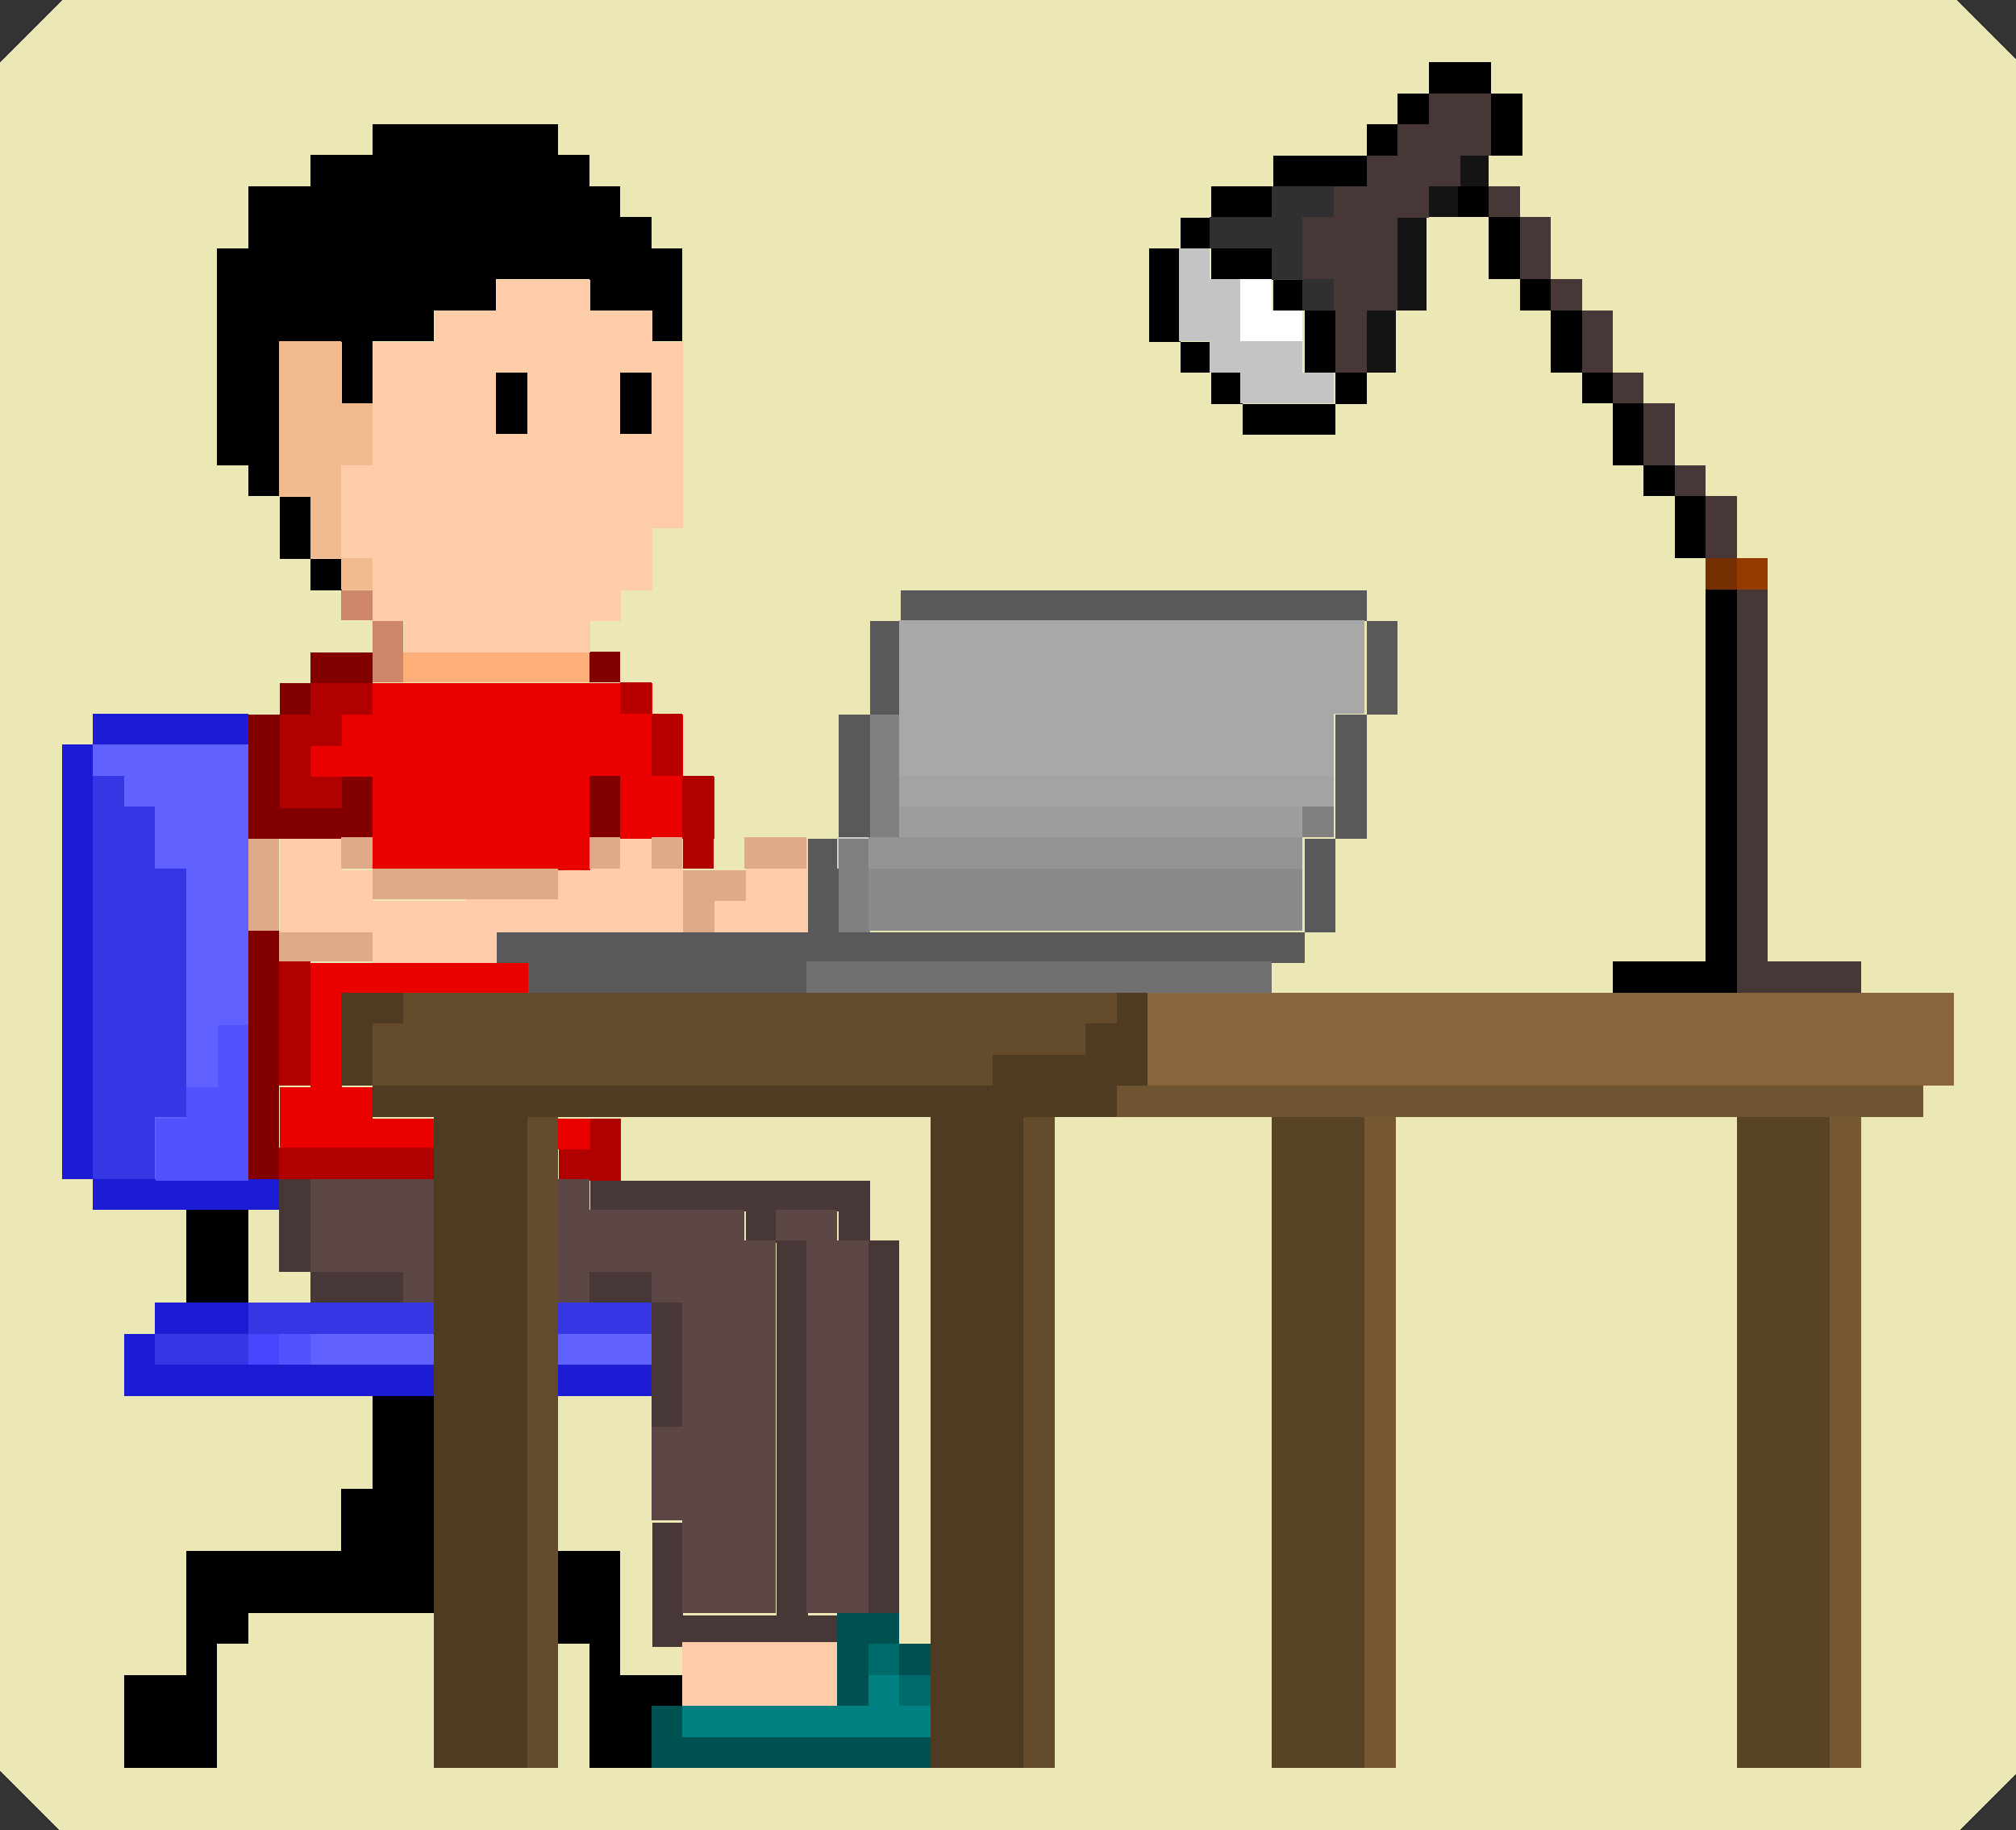 <?xml version="1.0" encoding="UTF-8"?>
<!-- Created with Inkscape (http://www.inkscape.org/) -->
<svg width="325" height="295" shape-rendering="crispEdges" version="1.1" viewBox="0 0 85.99 78.052" xmlns="http://www.w3.org/2000/svg">
 <rect x="0" y="0" width="85.99" height="78.052" fill="#333333" stroke="none"/>
 <g>
  <path transform="scale(.265)" d="m10 0-10 10v275l10 10h305l10-10 0.002 0.006v-275.01l-0.002 0.006-10-10h-305z" fill="#ebe8b5" stroke-width="0"/>
  <rect x="58.208" y="9.26" width="2.646" height="3.969" rx="7.5293e-7" fill="#141414" stroke-width="0"/>
  <path transform="scale(.265)" d="m145 95v2.5 2.5h5 5 5 5 5 5 5 5 5 5 5 5 5 5 5v-2.5-2.5h-5-5-5-5-5-5-5-5-5-5-5-5-5-5-5zm75 5v2.5 2.5 2.5c0 1.385-1e-5 2.5 0 2.5v2.5c0 1.385-1e-5 2.5 0 2.5h5v-2.5-2.5-2.5-2.5-2.5-2.5h-5zm0 15h-5v2.5 2.5 2.5 2.5 2.5 2.5 2.5 2.5h5v-2.5-2.5-2.5-2.5-2.5-2.5-2.5-2.5zm-5 20h-5v2.5 2.5 2.5 2.5 2.5 2.5h5v-2.5-2.5-2.5-2.5-2.5-2.5zm-5 15h-45-30v-3.75-1.875-1.875-1.875-1.875-1.875-1.875h-5v1.875 1.875 1.875 1.875 1.875 1.875 3.75h-40-5-5c-4e-6 0 0 1.115 0 2.5s-4e-6 2.5 0 2.5h5c-4e-6 0 0 1.115 0 2.5s-4e-6 2.5 0 2.5h5 40 5v-5h30 45v-2.457-0.086-2.457zm-75-15h5v-2.5-2.5-2.5-2.5-2.5-2.5-2.5-2.5h-5v2.5 2.5 2.5 2.5 2.5 2.5 2.5 2.5zm5-20h5v-2.5-2.5-2.5-2.5-2.5-2.5h-5v2.5 2.5 2.5 2.5 2.5 2.5z" fill="#595959"/>
  <g fill-opacity="0" stroke-width=".265">
   <rect x="38.365" y="26.458" width="7.938" height="1.323" rx="1.5765e-6" ry=".65"/>
   <rect x="44.979" y="26.458" width="11.906" height="1.323" rx="1.5765e-6" ry=".65"/>
   <rect x="38.365" y="26.458" width="5.292" height="1.323" rx="1.5765e-6" ry=".65"/>
   <rect x="52.917" y="29.104" width="4.8127e-13" height="1.323" rx="1.5765e-6" ry=".65"/>
   <rect x="39.688" y="30.427" width="2.646" height="5.292" rx="1.5765e-6" ry=".65"/>
  </g>
  <g>
   <path transform="scale(.265)" d="m140 115v2.457 0.086 2.457 2.457 0.086 2.457 2.457 0.086 2.457 2.457 0.086 2.457h5v-2.457-0.086-2.457-2.457-0.086-2.457-2.457-0.086-2.457-2.457-0.086-2.457h-5z" fill="#808080"/>
   <rect x="55.563" y="34.396" width="1.323" height="1.323" rx="1.5765e-6" ry=".65" fill="#808080" stroke-width=".265"/>
   <rect x="38.365" y="26.458" width="1.323" height="1.323" rx="1.5765e-6" ry=".65" fill="#ccc" stroke-width=".265"/>
  </g>
  <g fill="#808080" stroke-width=".265">
   <rect x="38.365" y="26.458" width="1.323" height="1.323" rx="1.5765e-6" ry=".65"/>
   <rect x="38.365" y="27.781" width="1.323" height="1.323" rx="1.5765e-6" ry=".65"/>
   <rect x="38.365" y="29.104" width="1.323" height="1.323" rx="1.5765e-6" ry=".65"/>
  </g>
  <g>
   <rect x="35.719" y="35.719" width="1.323" height="1.323" rx="1.5765e-6" ry=".65" fill="#ccc" stroke-width=".265"/>
   <path transform="scale(.265)" d="m135 135v2.457 0.086 2.457 2.457 5.086 2.457h5v-2.457-5.086-2.457-2.457-0.086-2.457h-5z" fill="#808080"/>
   <rect x="34.396" y="41.01" width="19.844" height="1.323" rx="1.5765e-6" ry=".65" fill="#707070" stroke-width=".265"/>
  </g>
  <g fill="#808080" stroke-width=".265">
   <rect x="35.719" y="42.333" width="18.521" height="1.323" rx="1.5765e-6"/>
   <rect x="33.073" y="42.333" width="2.646" height="1.323" rx="1.5765e-6"/>
   <rect x="23.812" y="42.333" width="9.26" height="1.323" rx="1.5765e-6" ry=".65"/>
  </g>
  <g fill="#404040" stroke-width=".265">
   <rect x="23.812" y="42.333" width="5.292" height="1.323" rx="7.8823e-7"/>
   <rect x="29.104" y="42.333" width="3.969" height="1.323" rx="7.8823e-7"/>
   <rect x="33.073" y="42.333" width="1.323" height="1.323" rx="1.5765e-6"/>
  </g>
  <g>
   <g stroke-width=".265">
    <rect x="38.365" y="34.396" width="17.198" height="1.323" rx="1.5765e-6" fill="#9e9e9e"/>
    <rect x="37.042" y="35.719" width="18.521" height="1.323" rx="1.5765e-6" fill="#949494"/>
    <rect x="38.365" y="33.073" width="18.521" height="1.323" rx="1.5765e-6" ry="1.323" fill="#a3a3a3"/>
   </g>
   <rect x="38.365" y="26.458" width="18.521" height="6.615" rx="1.5765e-6" ry="6.615" fill="#a8a8a8" stroke-width=".592"/>
   <rect x="37.042" y="37.042" width="18.521" height="2.646" rx="0" ry="0" fill="#8a8a8a" stroke-width="0"/>
   <rect x="56.885" y="26.458" width="1.323" height="3.969" rx="1.5765e-6" ry="3.969" fill="#a8a8a8" stroke-width="0"/>
   <path d="m62.177 7.938v1.323h1.323v-1.323zm1.323 1.323v2.646h1.323v-2.646zm1.323 2.646v1.323h1.323v-1.323zm1.323 1.323v2.646h1.323v-2.646zm1.323 2.646v1.323h1.323v-1.323zm1.323 1.323v2.646h1.323v-2.646zm1.323 2.646v1.323h1.323v-1.323zm1.323 1.323v2.646h1.323v-2.646z" stroke-width=".265"/>
  </g>
  <g fill="#141414" stroke-width=".265">
   <path d="m59.531 9.26v3.969h1.323v-3.969zm0 3.969h-1.323v2.646h1.323v-1.323z"/>
   <rect x="60.854" y="7.938" width="1.323" height="1.323"/>
   <rect x="62.177" y="6.615" width="1.323" height="1.323"/>
  </g>
  <g>
   <path transform="scale(.265)" d="m230 10v5h5 5v-5h-5-5zm10 5v5 5h5v-5-5h-5zm-10 0h-5v5h5v-5zm-5 5h-5v5h5v-5zm-5 5h-5-5-5v5h5 5 5v-5zm-15 5h-10v5h10v-5zm-10 5h-5v5h5v-5zm0 5v5h10v-5h-10zm10 5v5h5v-5h-5zm5 5v10h5v-10h-5zm5 10v5h5v-5h-5zm0 5h-15v5h15v-5zm-15 0v-5h-5v5h5zm-5-5v-5h-5v5h5zm-5-5v-5-10h-5v10 5h5z"/>
   <g stroke-width=".265">
    <rect x="63.5" y="-6.615" width="0" height="4.8456e-7" fill="#a40"/>
    <path d="m72.76 25.135v15.875h-3.969v1.323h5.292v-17.198z"/>
    <rect x="68.792" y="42.333" width="6.615" height="1.323"/>
   </g>
  </g>
  <g fill="#483737" stroke-width=".265">
   <path d="m74.083 25.135v17.198h5.292v-1.323h-3.969v-15.875z"/>
   <rect x="75.406" y="42.333" width="3.969" height="1.323"/>
   <path d="m63.5 7.938v1.323h1.323v-1.323zm1.323 1.323v2.646h1.323v-2.646zm1.323 2.646v1.323h1.323v-1.323zm1.323 1.323v2.646h1.323v-2.646zm1.323 2.646v1.323h1.323v-1.323zm1.323 1.323v2.646h1.323v-2.646zm1.323 2.646v1.323h1.323v-1.323zm1.323 1.323v2.646h1.323v-2.646z"/>
  </g>
  <g>
   <g stroke-width=".265">
    <rect x="72.76" y="23.812" width="4.8127e-13" height="3.969"/>
    <rect x="72.76" y="23.812" width="1.323" height="1.323" fill="#752f00"/>
    <rect x="74.083" y="23.812" width="1.323" height="1.323" fill="#943b00"/>
   </g>
   <path transform="scale(.265)" d="m230 15v5h-5v5h-5v5h-15v5h-10v5h10v5h5v5h5v10h5v-10h5v-15h5v-5h5v-5h5v-10h-10z" fill="#483737"/>
   <g stroke-width=".265">
    <path d="m54.24 7.938v1.323h-2.646v1.323h2.646v1.323h1.323v-2.646h1.323v-1.323zm1.323 3.969v1.323h1.323v-1.323z" fill="#303030"/>
    <path d="m50.271 10.583v0.65 2.669 0.65h1.323v0.673 0.65h1.323v0.65 0.023 0.65h3.969v-0.65-0.023-0.65h-1.323v-1.996-0.65h-1.323v-0.673-0.65h-2.646v-0.673-0.65z" fill="#c4c4c4"/>
    <path d="m52.917 11.906v2.646h2.646v-1.323h-1.323v-1.323z" fill="#fff"/>
    <path d="m10.583 55.562v1.323h10.583v-1.323h-9.26z" fill="#3636e5"/>
    <path d="m3.969 30.427v1.323h6.615v-1.323zm0 1.323h-1.323v18.521h1.323v-15.875zm0 18.521v1.323h7.938v-1.323h-5.292z" fill="#1c1cd4"/>
    <rect x="9.26" y="55.563" width="1.323" height="1.323" fill="#3636e5"/>
    <rect x="7.938" y="55.563" width="1.323" height="1.323" fill="#3636e5"/>
    <rect x="3.969" y="34.396" width="1.323" height="1.323" fill="#2424ff"/>
    <rect x="5.292" y="34.396" width="1.323" height="1.323" fill="#2424ff"/>
    <path d="m3.969 31.75v18.521h6.615v-18.521z" fill="#6161ff"/>
    <path d="m3.969 33.073v17.198h2.646v-2.646h1.323v-10.583h-1.323v-2.646h-1.323v-1.323z" fill="#3636e5"/>
    <rect x="7.938" y="47.625" width="2.4064e-13" height="2.646" fill="#3636e5"/>
    <rect x="7.938" y="51.594" width="2.646" height="3.969"/>
    <path d="m10.583 56.885v1.323h9.26v-1.323h-2.646z" fill="#6161ff"/>
    <rect x="19.844" y="56.885" width="1.323" height="1.323" rx="3.3842e-7" ry=".661" fill="#6161ff"/>
   </g>
  </g>
  <rect x="5.292" y="33.073" width="1.323" height="1.323" fill-opacity="0" stroke-width=".265"/>
  <rect x="3.969" y="33.073" width="1.323" height="1.323" fill-opacity="0" stroke-width=".265"/>
  <g>
   <path d="m6.615 55.562c-2e-7 0 0 0.295 0 0.661s-2e-7 0.661 0 0.661h3.969v-1.323h-1.323z" fill="#1c1cd4" stroke-width=".374"/>
   <rect x="6.615" y="56.885" width="3.969" height="1.323" fill="#3636e5" stroke-width=".324"/>
   <g stroke-width=".265">
    <rect x="21.167" y="55.563" width="1.323" height="1.323" fill="#3636e5"/>
    <rect x="21.167" y="59.531" width="1.323" height="1.323" fill="#1c1cd4"/>
    <rect x="21.167" y="56.885" width="1.323" height="2.646" fill="#6161ff"/>
   </g>
  </g>
  <rect x="22.49" y="56.885" width="2.646" height="1.323" fill-opacity="0" stroke-width=".265"/>
  <rect x="22.49" y="55.562" width="1.323" height="1.323" rx="3.3842e-7" ry=".661" fill="#3636e5" stroke-width=".265"/>
  <rect x="23.813" y="55.562" width="3.969" height="1.323" rx="5.0763e-7" ry=".661" fill="#3636e5" stroke-width=".324"/>
  <g stroke-width=".265">
   <path d="m15.875 59.531v3.969h-1.323v2.646h-6.615v5.292h1.323v-1.323h1.323v-1.323h13.229v1.323h1.323v1.323h1.323v-5.292h-6.615v-1.323h-1.323v-5.292z"/>
   <rect x="5.292" y="71.438" width="3.969" height="3.969" rx="3.3842e-7" ry=".661"/>
   <rect x="25.135" y="71.438" width="3.969" height="3.969" rx="3.3842e-7" ry=".661"/>
   <rect x="18.521" y="63.5" width="1.323" height="1.323" rx="3.3842e-7" ry=".661"/>
  </g>
  <g>
   <path d="m5.292 56.885v2.646h22.49v-1.323h-21.167v-1.323z" fill="#1c1cd4" stroke-width=".292"/>
   <rect x="22.49" y="56.885" width="5.292" height="1.323" fill="#6161ff" stroke-width=".306"/>
   <g stroke-width="0">
    <path transform="scale(.265)" d="m35 165c-3e-6 0 0 1.001 0 2.244v5.512c0 1.243-3e-6 2.244 0 2.244h-5c-3e-6 0 0 1.001 0 2.244v2.756h-5c-3e-6 0 0 1.001 0 2.244v5.512c0 1.243-3e-6 2.244 0 2.244h5 5 5c3e-6 0 0-1.001 0-2.244v-10.512c0-1.243 3e-6 -2.244 0-2.244 3e-6 0 0-1.001 0-2.244v-5.512c0-1.243 3e-6 -2.244 0-2.244h-5z" fill="#5252ff"/>
    <rect x="10.583" y="56.885" width="1.323" height="1.323" rx="1.5765e-6" ry=".594" fill="#4747ff"/>
    <rect x="11.906" y="56.885" width="1.323" height="1.323" rx="1.5765e-6" ry=".594" fill="#5252ff"/>
   </g>
  </g>
  <g>
   <rect x="25.135" y="30.427" width="6.0159e-14" height="2.646" fill="#830000" stroke-width=".265"/>
   <rect x="23.812" y="35.719" width="1.323" height="1.323" fill="#830000" stroke-width=".265"/>
   <path transform="scale(.265)" d="m55 110v5h-5v10h10c-3e-6 0 0 1.001 0 2.244v5.512c0 1.243-3e-6 2.244 0 2.244v5h35v-5h20v-10h-5v-10h-5v-5zm-5 45v5c-3e-6 0 0 1.001 0 2.244v12.756h-5c-3e-6 0 0 1.001 0 2.244v5.512c0 1.243-3e-6 2.244 0 2.244h55v-5h-40v-5h-5c3e-6 0 0-1.001 0-2.244v-7.756h30v-10h-30z" fill="#eb0000"/>
   <g stroke-width=".265">
    <rect x="22.49" y="42.333" width="1.323" height="1.323" fill="#eb0000"/>
    <path d="m10.583 35.719v3.969h1.323v-3.969z" fill="#deaa87"/>
    <rect x="11.906" y="39.688" width="3.969" height="1.323" fill="#deaa87"/>
   </g>
   <path transform="scale(.265)" d="m50 105c-3e-6 0 0 1.001 0 2.244v0.512c0 1.243-3e-6 2.244 0 2.244h10c3e-6 0 0-1.001 0-2.244v-0.512c0-1.243 3e-6 -2.244 0-2.244h-5zm0 5h-5c-3e-6 0 0 1.001 0 2.244v0.512c0 1.243-3e-6 2.244 0 2.244h5c3e-6 0 0-1.001 0-2.244v-0.512c0-1.243 3e-6 -2.244 0-2.244zm-5 5h-5c-3e-6 0 0 1.001 0 2.244v0.512c0 1.243-3e-6 2.244 0 2.244-3e-6 0 0 1.001 0 2.244v10.512c0 1.243-3e-6 2.244 0 2.244h20c3e-6 0 0-1.001 0-2.244v-0.512c0-1.243 3e-6 -2.244 0-2.244 3e-6 0 0-1.001 0-2.244v-0.512c0-1.243 3e-6 -2.244 0-2.244h-5c-3e-6 0 0 1.001 0 2.244v0.512c0 1.243-3e-6 2.244 0 2.244h-10v-7.756c0-1.243 3e-6 -2.244 0-2.244 3e-6 0 0-1.001 0-2.244v-0.512c0-1.243 3e-6 -2.244 0-2.244z" fill="#830000" stroke-width="0"/>
   <rect x="10.583" y="39.688" width="1.323" height="10.583" rx="1.5765e-6" ry=".594" fill="#830000" stroke-width="0"/>
   <g fill="#b00000" stroke-width="0">
    <path transform="scale(.265)" d="m50 110c-3e-6 0 0 1.001 0 2.244v0.512c0 1.243-3e-6 2.244 0 2.244h-5c-3e-6 0 0 1.001 0 2.244v10.512c0 1.243-3e-6 2.244 0 2.244h10c3e-6 0 0-1.001 0-2.244v-0.512c0-1.243 3e-6 -2.244 0-2.244h-5v-5h5c3e-6 0 0-1.001 0-2.244v-0.512c0-1.243 3e-6 -2.244 0-2.244h5c3e-6 0 0-1.001 0-2.244v-0.512c0-1.243 3e-6 -2.244 0-2.244h-5z"/>
    <rect x="11.906" y="41.01" width="1.323" height="5.292" rx="1.5765e-6" ry=".594"/>
    <rect x="11.906" y="48.948" width="6.615" height="1.323" rx="1.5765e-6" ry=".594"/>
    <path transform="scale(.265)" d="m95 180c-3e-6 0 0 1.001 0 2.244v0.512c0 1.243-3e-6 2.244 0 2.244h-5c-3e-6 0 0 1.001 0 2.244v0.512c0 1.243-3e-6 2.244 0 2.244h10v-2.244-0.512-2.244-2.244-0.512-2.244z"/>
   </g>
   <g stroke-width="0">
    <rect x="25.135" y="33.073" width="1.323" height="2.646" rx="1.5765e-6" ry=".594" fill="#830000"/>
    <rect x="25.135" y="27.781" width="1.323" height="1.323" rx="1.5765e-6" ry=".594" fill="#830000"/>
    <rect x="26.458" y="29.104" width="1.323" height="1.323" rx="1.5765e-6" ry=".594" fill="#b80000"/>
    <rect x="27.781" y="30.427" width="1.323" height="2.646" rx="1.5765e-6" ry=".594" fill="#b80000"/>
    <rect x="29.104" y="33.073" width="1.323" height="3.969" rx="1.5765e-6" ry=".594" fill="#b00000"/>
    <rect x="15.875" y="27.781" width="1.323" height="1.323" rx="1.5765e-6" ry=".594" fill="#b80000"/>
   </g>
   <rect x="11.906" y="50.271" width="1.323" height="3.969" fill="#483737" stroke-width=".265"/>
   <path d="m13.229 50.271v3.969h3.969v1.323h1.323v-5.292h-1.323z" fill="#5d4646" stroke-width=".265"/>
   <g fill="#483737">
    <rect x="14.552" y="54.24" width="2.646" height="1.323" stroke-width=".265"/>
    <rect x="13.229" y="54.24" width="1.323" height="1.323" stroke-width=".265"/>
    <path transform="scale(.265)" d="m95 190v5h10 10 5v5h5v55 5h-15v-15h-5v20h5 15 5 5v-5h-5v-5-60h5v5h5v-5-5h-5-10-10-10-10z"/>
    <path d="m27.781 55.562v5.292h1.323v-5.292z" stroke-width=".265"/>
    <rect x="25.135" y="54.24" width="2.646" height="1.323" stroke-width=".265"/>
   </g>
   <path d="m22.49 50.271v5.292h2.646v-1.323h2.646v1.323h1.323v5.292h-1.323v3.969h1.323v3.969h3.969v-15.875h-1.323v-1.323h-6.615v-1.323z" fill="#5d4646" stroke-width=".265"/>
   <rect x="31.75" y="70.115" width="1.323" height="1.5e-6" fill="#725555" stroke-width="0"/>
   <path d="m33.073 51.594v1.323h1.323v15.875h1.323v1.323h1.323v-17.198h-1.323v-1.323h-1.323z" fill="#5d4646" stroke-width=".265"/>
   <path d="m37.042 52.917v17.198h1.323v-17.198z" fill="#483737" stroke-width=".253"/>
   <rect x="34.396" y="67.469" width="4.8127e-13" height="2.646" fill="#483737" stroke-width=".265"/>
  </g>
  <g display="none">
   <path transform="scale(.265)" d="m70 40v10h-35v30h5v20h5v5h5v5h10v5h30v-5h5v-5h5v-5h5v-10h5v-35h-5v-5h-10v-10zm5 20h5v15h-5zm25 0h5v15h-5z" fill="#fca"/>
   <path transform="scale(.265)" d="m50 15v5h-10v5h-10v10h-5v40h5v10h5v10h5v-15h-5v-25h10v10h5v-10h15v-5h15v-5h10v5h15v5h5v-20h-5v-5h-5v-5h-10v-5h-10v-5zm-10 80v5h5v-5z"/>
   <g stroke-width=".265">
    <rect x="19.844" y="18.521" width="1.323" height="1.323" fill="#fca"/>
    <rect x="26.458" y="18.521" width="1.323" height="1.323" fill="#fca"/>
    <rect x="19.844" y="15.875" width="1.323" height="3.969" rx="7.7209e-9" ry=".661"/>
   </g>
   <g fill="#fca">
    <path transform="scale(.265)" d="m40 145v15h15c-1e-6 0 0 1.115 0 2.5s-1e-6 2.5 0 2.5h10c1e-6 0 0-1.115 0-2.5s1e-6 -2.5 0-2.5h60v-15h-10v5h-10v-5h-15v5h-15v5h-20v-5h-5v-5z"/>
    <g stroke-width=".265">
     <rect x="18.521" y="39.688" width="5.292" height="1.323"/>
     <rect x="22.49" y="39.688" width="2.646" height="1.323"/>
     <rect x="14.552" y="29.104" width="1.323" height="1.323"/>
    </g>
   </g>
   <path transform="scale(.265)" d="m50 55v15h5v-10h5v-5h-5z" fill="#eabd9a"/>
   <path transform="scale(.265)" d="m40 80v15h5v10h5v-25zm10 25v5h5v-5z" fill="#eabd9a"/>
   <g fill="#deaa87">
    <rect x="26.458" y="38.365" width="1.323" height="1.323" stroke-width=".265"/>
    <rect x="23.813" y="38.365" width="1.323" height="1.323" stroke-width=".265"/>
    <path transform="scale(.265)" d="m55 150v5h30v-5h-25z"/>
    <path transform="scale(.265)" d="m55 110v10h35v-5h-30v-5z"/>
   </g>
   <rect x="15.875" y="42.333" width="3.969" height="1.323" fill="#fca" stroke-width=".265"/>
   <rect x="13.229" y="38.365" width="1.323" height="1.323" fill="#deaa87" stroke-width=".265"/>
   <rect x="27.781" y="72.68" width="6.615" height="2.726" fill="#fca" stroke-width=".38"/>
   <g fill="#deaa87" stroke-width=".265">
    <rect x="30.427" y="38.365" width="2.646" height="1.323"/>
    <rect x="27.781" y="39.688" width="1.323" height="2.646"/>
    <rect x="29.104" y="39.688" width="1.323" height="1.323"/>
   </g>
  </g>
  <g display="none">
   <path d="m17.12 12.568v2.381h-8.171v7.144h1.167v4.763h1.167v1.191h1.167v1.191h2.335v1.191h7.004v-1.191h1.167v-1.191h1.167v-1.191h1.167v-2.381h1.167v-8.334h-1.167v-1.191h-2.335v-2.381zm1.167 4.763h1.167v3.572h-1.167zm5.836 0h1.167v3.572h-1.167z" fill="#fca" stroke-width=".236"/>
   <g stroke-width=".23">
    <path d="m14.184 8.127v1.134h-2.328v1.134h-2.328v2.268h-1.164v9.071h1.164v2.268h1.164v2.268h1.164v-3.402h-1.164v-5.669h2.328v2.268h1.164v-2.268h3.491v-1.134h3.491v-1.134h2.328v1.134h3.491v1.134h1.164v-4.535h-1.164v-1.134h-1.164v-1.134h-2.328v-1.134h-2.328v-1.134zm-2.328 18.142v1.134h1.164v-1.134z"/>
    <rect x="20.003" y="20.599" width="1.164" height="1.134" fill="#fca"/>
    <rect x="25.822" y="20.599" width="1.164" height="1.134" fill="#fca"/>
    <rect x="20.003" y="18.331" width="1.164" height="3.402" rx="6.7925e-9" ry=".567"/>
   </g>
   <g fill="#fca">
    <path transform="scale(.265)" d="m40 145v15h15c-1e-6 0 0 1.115 0 2.5s-1e-6 2.5 0 2.5h10c1e-6 0 0-1.115 0-2.5s1e-6 -2.5 0-2.5h60v-15h-10v5h-10v-5h-15v5h-15v5h-20v-5h-5v-5z"/>
    <rect x="18.521" y="39.688" width="5.292" height="1.323" stroke-width=".265"/>
    <rect x="22.49" y="39.688" width="2.646" height="1.323" stroke-width=".265"/>
    <rect x="13.618" y="29.236" width="1.167" height="1.191" stroke-width=".236"/>
   </g>
   <path d="m14.184 17.197v3.402h1.164v-2.268h1.164v-1.134h-1.164z" fill="#eabd9a" stroke-width=".23"/>
   <path d="m11.856 22.867v3.402h1.164v2.268h1.164v-5.669zm2.328 5.669v1.134h1.164v-1.134z" fill="#eabd9a" stroke-width=".23"/>
   <g fill="#deaa87">
    <rect x="26.458" y="38.365" width="1.323" height="1.323" stroke-width=".265"/>
    <rect x="23.813" y="38.365" width="1.323" height="1.323" stroke-width=".265"/>
    <path transform="scale(.265)" d="m55 150v5h30v-5h-25z"/>
    <path transform="scale(.265)" d="m55 110v10h35v-5h-30v-5z"/>
   </g>
   <rect x="15.875" y="42.333" width="3.969" height="1.323" fill="#fca" stroke-width=".265"/>
   <rect x="13.229" y="38.365" width="1.323" height="1.323" fill="#deaa87" stroke-width=".265"/>
   <rect x="27.781" y="72.68" width="6.615" height="2.726" fill="#fca" stroke-width=".38"/>
   <g fill="#deaa87" stroke-width=".265">
    <rect x="30.427" y="38.365" width="2.646" height="1.323"/>
    <rect x="27.781" y="39.688" width="1.323" height="2.646"/>
    <rect x="29.104" y="39.688" width="1.323" height="1.323"/>
   </g>
  </g>
  <g>
   <path transform="scale(.265)" d="m45 135v5 10h10 5v2.5 2.5h5 5 10v-5h20 30v-5-5-5h-10v5h-10v-5h-15v5h-20v5h-5-10v-5h-5v-5h-10z" fill="#fca"/>
   <g fill="#deaa87" stroke-width=".265">
    <rect x="27.781" y="35.719" width="1.323" height="1.323"/>
    <rect x="25.135" y="35.719" width="1.323" height="1.323"/>
    <path d="m15.875 37.042v1.323h7.938v-1.323h-6.615z"/>
    <rect x="14.552" y="35.719" width="1.323" height="1.323"/>
   </g>
   <rect x="29.104" y="70.034" width="6.615" height="2.726" fill="#fca" stroke-width=".38"/>
   <rect x="31.75" y="35.719" width="2.646" height="1.323" fill="#deaa87" stroke-width=".265"/>
   <path transform="scale(.265)" d="m110 140v10h5v-5h5v-5h-5-5z" fill="#deaa87"/>
   <g stroke-width="0">
    <rect x="17.198" y="27.781" width="7.938" height="1.323" rx="1.5765e-6" ry=".579" fill="#ffaf7a"/>
    <rect x="15.875" y="26.458" width="1.323" height="1.323" rx="1.5765e-6" ry=".594" fill="#ce8669"/>
    <rect x="14.552" y="25.135" width="1.323" height="1.323" rx="1.5765e-6" ry=".594" fill="#ce8669"/>
    <path transform="scale(.265)" d="m45 80c-3e-6 0 0 1.001 0 2.244v0.512c0 1.243-3e-6 2.244 0 2.244-3e-6 0 0 1.001 0 2.244v0.512c0 1.243-3e-6 2.244 0 2.244h5c3e-6 0 0-1.001 0-2.244v-0.512c0-1.243 3e-6 -2.244 0-2.244 3e-6 0 0-1.001 0-2.244v-0.512c0-1.243 3e-6 -2.244 0-2.244h-5zm5 10c-3e-6 0 0 1.001 0 2.244v0.512c0 1.243-3e-6 2.244 0 2.244h5c3e-6 0 0-1.001 0-2.244v-0.512c0-1.243 3e-6 -2.244 0-2.244h-5z"/>
    <path d="m15.875 5.292c-1e-6 0 0 0.265 0 0.594v0.135c0 0.329-1e-6 0.594 0 0.594h-2.646v0.594 0.135 0.594h-2.646c-1e-6 0 0 0.265 0 0.594v0.135c0 0.329-1e-6 0.594 0 0.594-1e-6 0 0 0.265 0 0.594v0.135c0 0.329-1e-6 0.594 0 0.594h-1.323c-7e-7 0 0 0.265 0 0.594v6.75c0 0.329-7e-7 0.594 0 0.594-7e-7 0 0 0.265 0 0.594v0.135c0 0.329-7e-7 0.594 0 0.594h1.323v0.729c0 0.329-1e-6 0.594 0 0.594h1.323v-0.594-5.427-0.594h2.646v2.052c0 0.329-1e-6 0.594 0 0.594h1.323v-0.594-2.052h2.646c1e-6 0 0-0.265 0-0.594v-0.135c0-0.329 1e-6 -0.594 0-0.594h2.646c1e-6 0 0-0.265 0-0.594v-0.135c0-0.329 1e-6 -0.594 0-0.594h3.969c-1e-6 0 0 0.265 0 0.594v0.135c0 0.329-1e-6 0.594 0 0.594h2.646v1.323h1.323v-3.969h-1.323v-1.323h-1.323v-0.594-0.135-0.594h-1.323c1e-6 0 0-0.265 0-0.594v-0.135c0-0.329 1e-6 -0.594 0-0.594h-1.323c1e-6 0 0-0.265 0-0.594v-0.135c0-0.329 1e-6 -0.594 0-0.594h-1.323z"/>
    <path transform="scale(.265)" d="m80 45c-3e-6 0 0 1.001 0 2.244v0.512c0 1.243-3e-6 2.244 0 2.244h-10c-3e-6 0 0 1.001 0 2.244v2.756h-10c-3e-6 0 0 1.001 0 2.244v7.756h-5v-7.756c0-1.243 3e-6 -2.244 0-2.244h-10c-3e-6 0 0 1.001 0 2.244v20.512c0 1.243-3e-6 2.244 0 2.244h5c-3e-6 0 0 1.001 0 2.244v5.512c0 1.243-3e-6 2.244 0 2.244h5c-3e-6 0 0 1.001 0 2.244v0.512c0 1.243-3e-6 2.244 0 2.244h5c-3e-6 0 0 1.001 0 2.244v0.512c0 1.243-3e-6 2.244 0 2.244h5c-3e-6 0 0 1.001 0 2.244v0.512c0 1.243-3e-6 2.244 0 2.244h20 5 5c3e-6 0 0-1.001 0-2.244v-0.512c0-1.243 3e-6 -2.244 0-2.244h5v-2.244-0.512-2.244h5v-2.244-5.512-2.244h5v-2.244-0.512-2.244-2.244-20.512-2.244h-5v-2.756-2.244h-5-5v-2.756c0-1.243 3e-6 -2.244 0-2.244h-10-5z" fill="#fca"/>
    <rect x="21.167" y="15.875" width="1.323" height="2.646" rx="1.5765e-6" ry=".594"/>
    <rect x="26.458" y="15.875" width="1.323" height="2.646" rx="1.5765e-6" ry=".594"/>
    <path d="m11.906 14.552v0.594 5.427 0.594h1.323c-1e-6 0 0 0.265 0 0.594v1.458c0 0.329-1e-6 0.594 0 0.594h1.323v-0.594-1.458-0.594-0.594-0.729h1.323c1e-6 0 0-0.265 0-0.594v-1.458c0-0.329 1e-6 -0.594 0-0.594h-1.323v-2.052-0.594zm2.646 9.26c-1e-6 0 0 0.265 0 0.594v0.135c0 0.329-1e-6 0.594 0 0.594h1.323c1e-6 0 0-0.265 0-0.594v-0.135c0-0.329 1e-6 -0.594 0-0.594z" fill="#f0b98e"/>
    <rect x="15.875" y="27.781" width="1.323" height="1.323" rx="1.5765e-6" ry=".579" fill="#ce8669"/>
   </g>
   <g fill="#005252" stroke-width=".265">
    <rect x="39.688" y="74.083" width="2.646" height="1.323"/>
    <path d="m27.781 72.76v2.646h11.906v-1.323h-10.583v-1.323z"/>
    <path d="m35.719 68.792v3.969h1.323v-2.646h1.323v-1.323h-1.323zm2.646 1.323v1.323h1.323v-1.323z"/>
   </g>
   <path d="m37.042 71.437v1.323h-7.938v1.323h11.906v-1.323h-2.646v-1.323z" fill="#008080" stroke-width=".251"/>
   <rect x="37.042" y="70.115" width="1.323" height="1.323" fill="#006b6b" stroke-width=".265"/>
   <rect x="42.333" y="71.438" width="1.323" height="1.323" fill="#005252" stroke-width=".187"/>
   <g stroke-width=".265">
    <rect x="43.656" y="72.76" width="1.323" height="2.646" fill="#005252"/>
    <rect x="38.365" y="71.438" width="2.646" height="1.323" fill="#006b6b"/>
    <rect x="39.688" y="70.115" width="1.323" height="1.323" fill="#005252"/>
    <rect x="41.01" y="71.438" width="1.323" height="1.323" fill="#005252"/>
    <rect x="42.333" y="72.76" width="1.323" height="1.323" fill="#006b6b"/>
    <rect x="42.333" y="74.083" width="1.323" height="1.323" fill="#005252"/>
    <rect x="41.01" y="72.76" width="2.646" height="1.323" fill="#006b6b"/>
   </g>
  </g>
  <g>
   <g stroke-width=".265">
    <path d="m14.552 42.333c-1e-6 0 0 0.29 0 0.65v0.023c0 0.36-1e-6 0.65 0 0.65-1e-6 0 0 0.29 0 0.65v1.346c0 0.36-1e-6 0.65 0 0.65h1.323v0.673c0 0.36-1e-6 0.65 0 0.65h31.75v-0.65-0.023-0.65h1.323v-2.646-0.65-0.023-0.65h-3.969z" fill="#644b2b"/>
    <path d="m47.625 46.302v1.323h34.396v-1.323h-29.104z" fill="#6e5430"/>
    <rect x="56.885" y="66.146" width="1.9251e-12" height="14.552" fill="#2b1100"/>
   </g>
   <rect x="48.948" y="42.333" width="34.396" height="3.969" rx="2.1573e-6" ry=".65" fill="#88653a" stroke-width=".31"/>
  </g>
  <g fill="#4e3b22">
   <rect x="18.521" y="47.625" width="3.969" height="27.781" rx="1.5765e-6" ry=".594" stroke-width=".253"/>
   <rect x="39.688" y="47.625" width="3.969" height="27.781" rx="1.5765e-6" ry=".594" stroke-width=".253"/>
   <g stroke-width=".265">
    <path d="m47.625 42.333v0.594 0.135 0.594h-1.323c-1e-6 0 0 0.265 0 0.594v0.135c0 0.329-1e-6 0.594 0 0.594h-3.969c-1e-6 0 0 0.265 0 0.594v0.135c0 0.329-1e-6 0.594 0 0.594h6.615v-0.594-1.458-0.594-0.594-0.135-0.594z"/>
    <rect x="15.875" y="46.302" width="2.646" height="1.323" rx="1.051e-6" ry=".594"/>
    <rect x="18.521" y="46.302" width="29.104" height="1.323" rx="1.051e-6" ry=".594"/>
    <path d="m14.552 42.333c-1e-6 0 0 0.265 0 0.594v2.781c0 0.329-1e-6 0.594 0 0.594h1.323c1e-6 0 0-0.265 0-0.594v-2.052h1.323c1e-6 0 0-0.265 0-0.594v-0.135c0-0.329 1e-6 -0.594 0-0.594h-1.323z"/>
   </g>
  </g>
  <g stroke-width=".265">
   <rect x="22.49" y="47.625" width="1.323" height="27.781" rx="1.5765e-6" ry=".594" fill="#644b2b"/>
   <rect x="43.656" y="47.625" width="1.323" height="27.781" rx="1.5765e-6" ry=".594" fill="#644b2b"/>
   <rect x="58.208" y="47.625" width="1.323" height="27.781" rx="1.5765e-6" ry=".594" fill="#765933"/>
   <rect x="78.052" y="47.625" width="1.323" height="27.781" rx="1.5765e-6" ry=".594" fill="#765933"/>
   <rect x="74.083" y="47.625" width="3.969" height="27.781" rx="1.051e-6" ry=".594" fill="#594326"/>
   <rect x="54.24" y="47.625" width="3.969" height="27.781" rx="1.051e-6" ry=".594" fill="#594326"/>
  </g>
 </g>
</svg>

